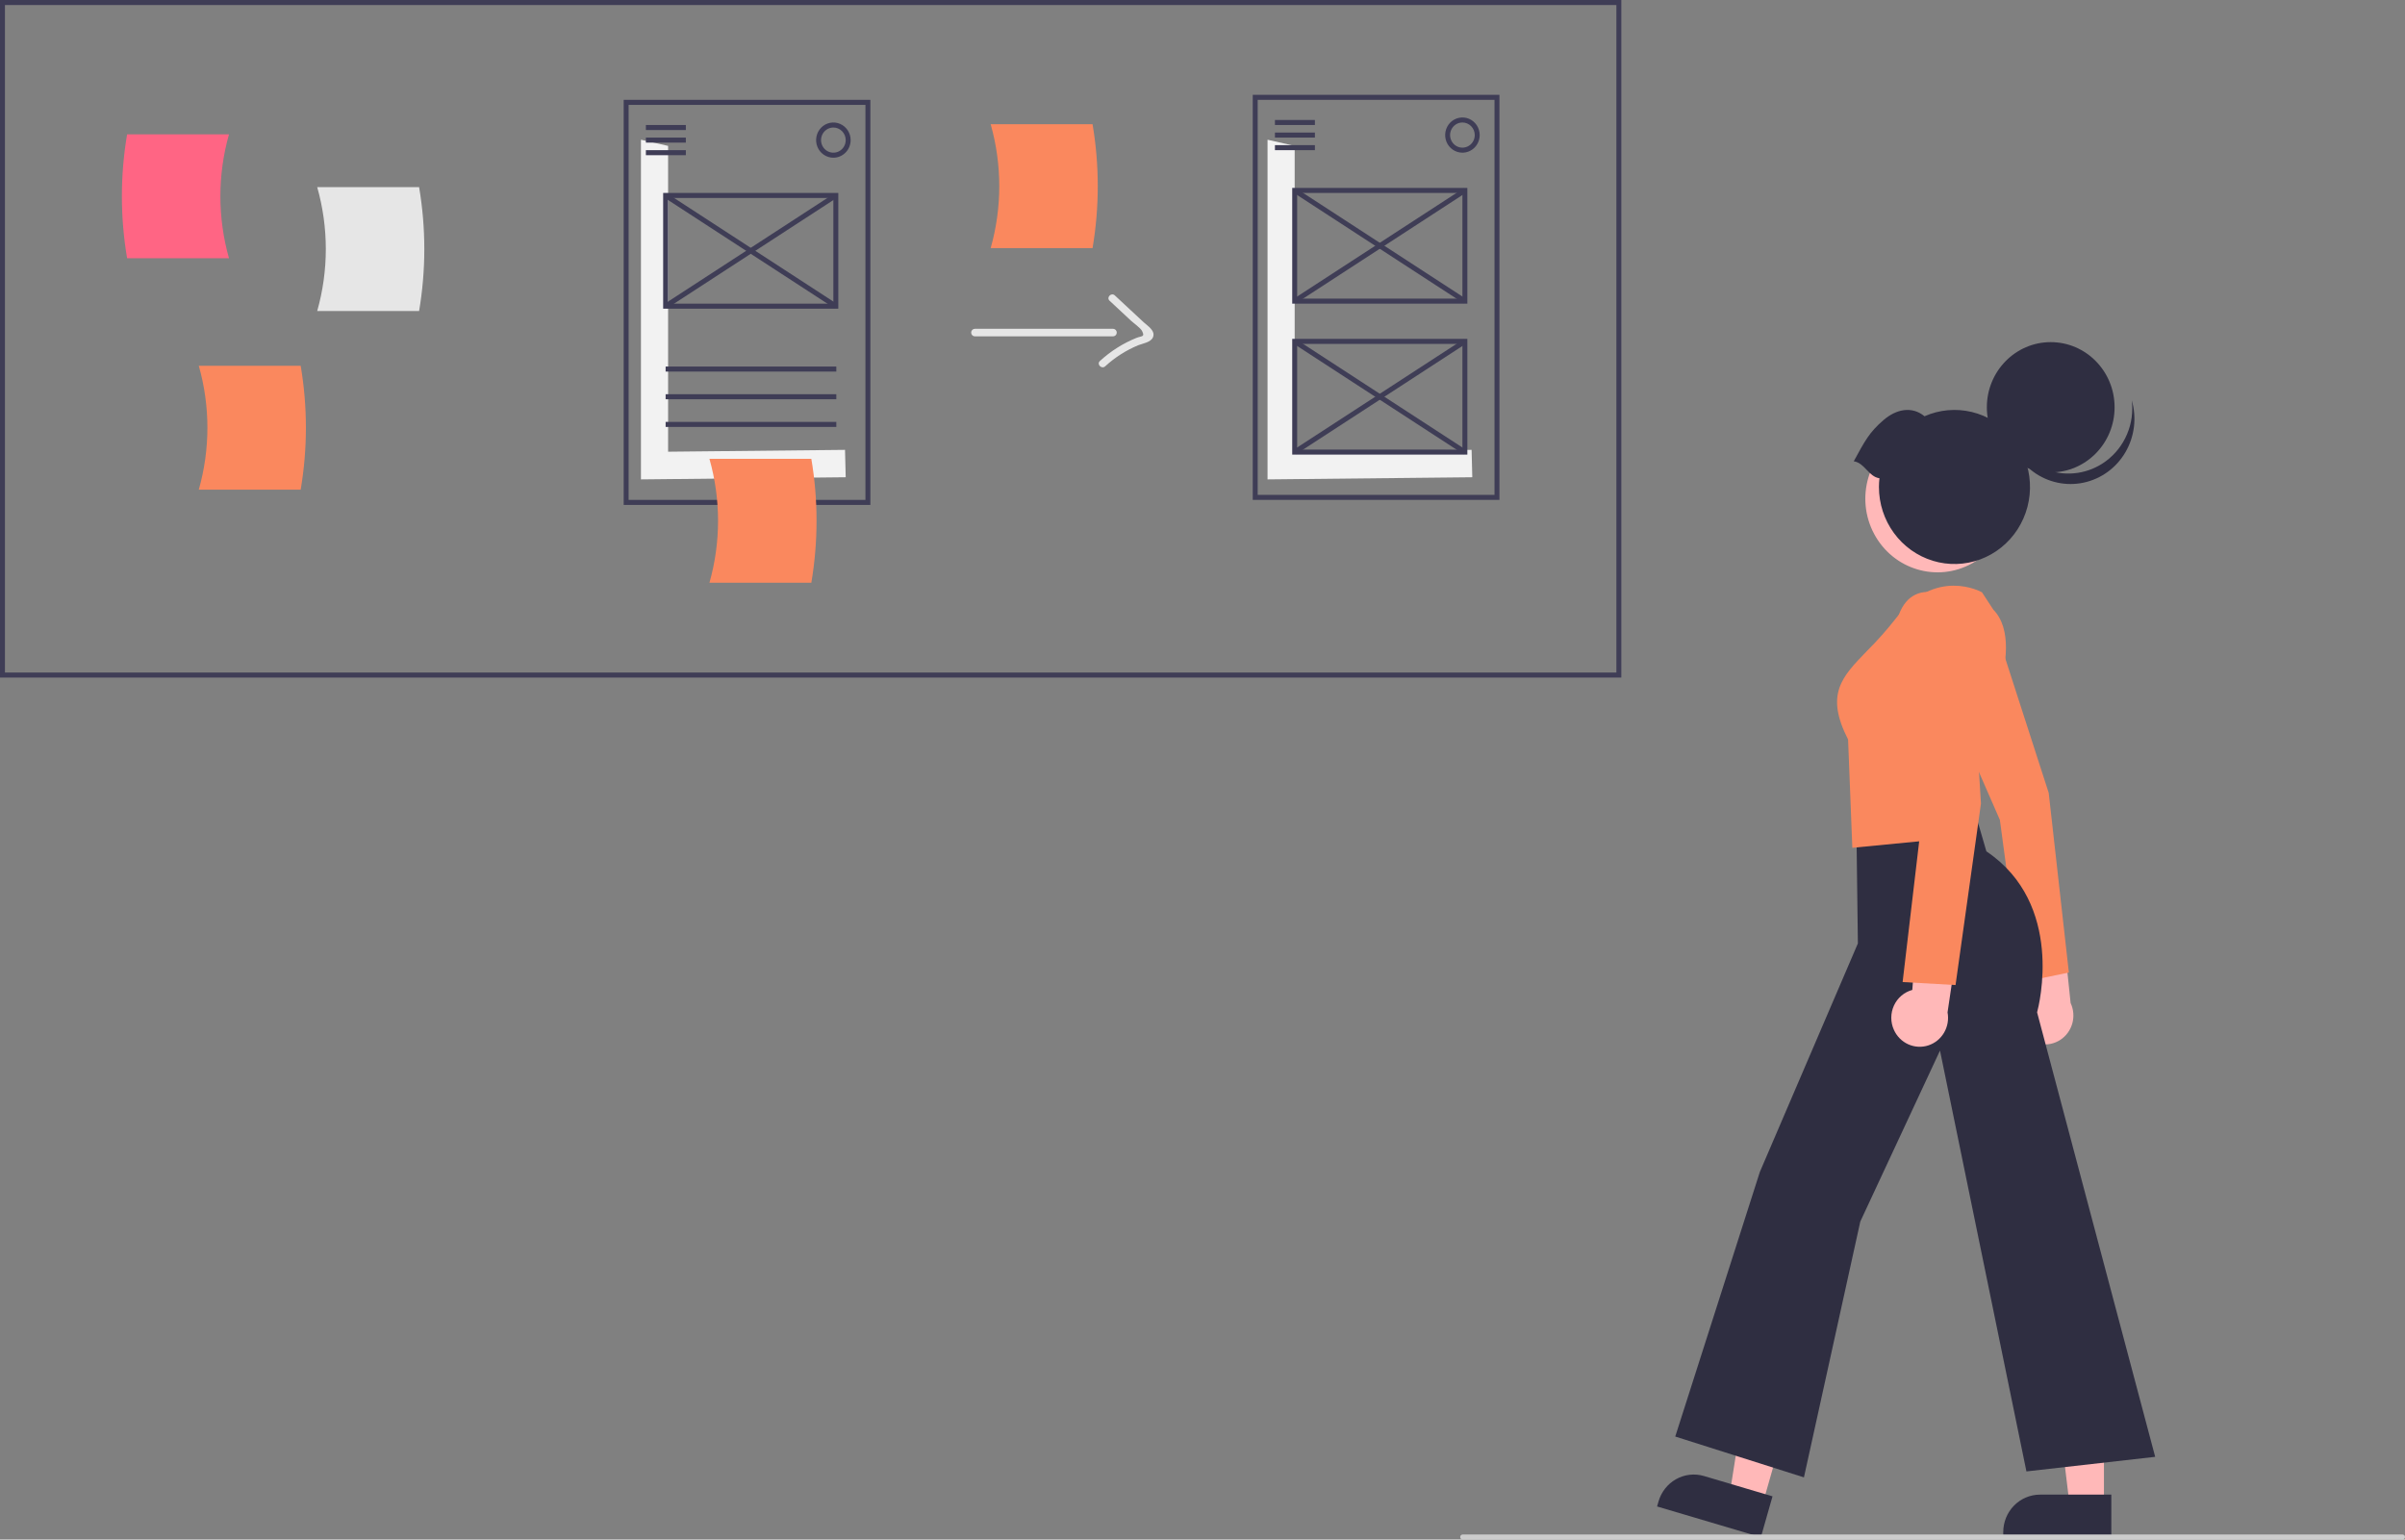 <svg width="567" height="363" viewBox="0 0 567 363" fill="none" xmlns="http://www.w3.org/2000/svg">
<rect x="0" y="0" width="567" height="363" fill="#808080" stroke="none"/>
<g clip-path="url(#clip0)">
<path d="M382.241 159.759H0V0H382.241V159.759ZM1.163 158.572H381.078V1.186H1.163V158.572Z" fill="#3F3D56"/>
<path d="M53.988 60.888H29.966C28.327 51.222 28.327 41.34 29.966 31.673H53.988C51.282 41.216 51.282 51.346 53.988 60.888Z" fill="#FF6584"/>
<path d="M74.784 73.333H98.806C100.445 63.666 100.445 53.785 98.806 44.118H74.784C77.49 53.661 77.49 63.79 74.784 73.333Z" fill="#E6E6E6"/>
<path d="M229.802 79.307H262.444C262.671 79.299 262.885 79.201 263.042 79.035C263.199 78.869 263.287 78.647 263.287 78.417C263.287 78.186 263.199 77.964 263.042 77.798C262.885 77.632 262.671 77.535 262.444 77.527H229.802C229.576 77.535 229.362 77.632 229.205 77.798C229.047 77.964 228.959 78.186 228.959 78.417C228.959 78.647 229.047 78.869 229.205 79.035C229.362 79.201 229.576 79.299 229.802 79.307Z" fill="#E6E6E6"/>
<path d="M261.596 70.911L266.696 75.66C267.279 76.203 268.883 77.324 269.246 78.034C269.995 79.502 269.19 79.167 267.906 79.676C264.751 80.956 261.844 82.798 259.32 85.114C258.476 85.873 259.713 87.128 260.553 86.373C262.856 84.262 265.501 82.576 268.37 81.392C269.399 80.977 271.351 80.734 271.839 79.483C272.438 77.954 270.532 76.825 269.63 75.984L262.83 69.653C262.002 68.882 260.764 70.137 261.596 70.911L261.596 70.911Z" fill="#E6E6E6"/>
<path d="M46.868 115.453H70.89C72.529 105.786 72.529 95.904 70.89 86.238H46.868C49.574 95.781 49.574 105.91 46.868 115.453Z" fill="#FA885E"/>
<path d="M233.558 58.502H257.58C259.219 48.836 259.219 38.954 257.58 29.287H233.558C236.264 38.83 236.264 48.959 233.558 58.502Z" fill="#FA885E"/>
<path d="M157.509 106.506V34.399L151.111 32.944V113.032L199.383 112.528L199.22 106.071L157.509 106.506Z" fill="#F2F2F2"/>
<path d="M205.199 119.054H147.04V23.542H205.199V119.054ZM148.203 117.867H204.036V24.729H148.203V117.867Z" fill="#3F3D56"/>
<path d="M161.694 29.475H152.274V30.661H161.694V29.475Z" fill="#3F3D56"/>
<path d="M161.694 32.441H152.274V33.627H161.694V32.441Z" fill="#3F3D56"/>
<path d="M161.694 35.407H152.274V36.593H161.694V35.407Z" fill="#3F3D56"/>
<path d="M197.171 86.425H156.927V87.612H197.171V86.425Z" fill="#3F3D56"/>
<path d="M197.171 92.951H156.927V94.138H197.171V92.951Z" fill="#3F3D56"/>
<path d="M197.171 99.477H156.927V100.663H197.171V99.477Z" fill="#3F3D56"/>
<path d="M196.475 37.187C195.67 37.187 194.883 36.943 194.214 36.487C193.544 36.031 193.022 35.382 192.714 34.623C192.406 33.864 192.325 33.029 192.483 32.224C192.64 31.418 193.027 30.678 193.597 30.098C194.166 29.517 194.891 29.121 195.681 28.961C196.471 28.801 197.289 28.883 198.033 29.198C198.777 29.512 199.413 30.044 199.86 30.727C200.308 31.41 200.547 32.213 200.547 33.034C200.545 34.135 200.116 35.191 199.353 35.969C198.59 36.748 197.555 37.185 196.475 37.187ZM196.475 30.068C195.9 30.068 195.338 30.242 194.86 30.568C194.382 30.894 194.009 31.357 193.789 31.899C193.569 32.441 193.511 33.037 193.623 33.613C193.736 34.188 194.013 34.717 194.419 35.131C194.826 35.546 195.344 35.829 195.908 35.943C196.472 36.058 197.057 35.999 197.588 35.774C198.12 35.55 198.574 35.17 198.893 34.682C199.213 34.194 199.383 33.621 199.383 33.034C199.382 32.248 199.076 31.494 198.531 30.938C197.986 30.381 197.246 30.069 196.475 30.068Z" fill="#3F3D56"/>
<path d="M197.638 72.781H156.346V45.492H197.638V72.781ZM157.509 71.595H196.475V46.678H157.509V71.595Z" fill="#3F3D56"/>
<path d="M157.241 45.585L156.616 46.586L196.746 72.688L197.371 71.688L157.241 45.585Z" fill="#3F3D56"/>
<path d="M196.744 45.585L156.614 71.687L157.24 72.688L197.37 46.586L196.744 45.585Z" fill="#3F3D56"/>
<path d="M305.232 106.506V34.399L298.834 32.944V113.032L347.106 112.528L346.943 106.071L305.232 106.506Z" fill="#F2F2F2"/>
<path d="M353.504 117.867H295.345V22.356H353.504V117.867ZM296.508 116.681H352.341V23.542H296.508V116.681Z" fill="#3F3D56"/>
<path d="M309.999 28.288H300.58V29.475H309.999V28.288Z" fill="#3F3D56"/>
<path d="M309.999 31.254H300.58V32.441H309.999V31.254Z" fill="#3F3D56"/>
<path d="M309.999 34.221H300.58V35.407H309.999V34.221Z" fill="#3F3D56"/>
<path d="M344.78 36C343.975 36 343.188 35.757 342.518 35.3C341.849 34.844 341.327 34.196 341.019 33.437C340.711 32.678 340.63 31.843 340.787 31.038C340.944 30.232 341.332 29.492 341.901 28.911C342.471 28.331 343.196 27.935 343.986 27.775C344.776 27.614 345.594 27.697 346.338 28.011C347.082 28.325 347.718 28.858 348.165 29.541C348.613 30.223 348.851 31.026 348.851 31.848C348.85 32.949 348.421 34.004 347.658 34.783C346.894 35.561 345.859 35.999 344.78 36ZM344.78 28.881C344.205 28.881 343.643 29.055 343.165 29.381C342.686 29.707 342.314 30.171 342.094 30.712C341.873 31.255 341.816 31.851 341.928 32.426C342.04 33.002 342.317 33.53 342.724 33.945C343.131 34.36 343.649 34.642 344.213 34.757C344.777 34.871 345.362 34.812 345.893 34.588C346.424 34.364 346.878 33.983 347.198 33.495C347.518 33.008 347.688 32.434 347.688 31.848C347.687 31.061 347.381 30.307 346.835 29.751C346.29 29.195 345.551 28.882 344.78 28.881Z" fill="#3F3D56"/>
<path d="M345.943 71.594H304.651V44.306H345.943V71.594ZM305.814 70.408H344.78V45.492H305.814V70.408Z" fill="#3F3D56"/>
<path d="M305.545 44.399L304.919 45.399L345.049 71.502L345.674 70.501L305.545 44.399Z" fill="#3F3D56"/>
<path d="M345.051 44.401L304.918 70.499L305.544 71.499L345.676 45.401L345.051 44.401Z" fill="#3F3D56"/>
<path d="M345.943 107.189H304.651V79.9H345.943V107.189ZM305.814 106.002H344.78V81.086H305.814V106.002Z" fill="#3F3D56"/>
<path d="M305.545 79.993L304.919 80.993L345.049 107.096L345.674 106.095L305.545 79.993Z" fill="#3F3D56"/>
<path d="M345.051 79.995L304.918 106.093L305.544 107.094L345.676 80.996L345.051 79.995Z" fill="#3F3D56"/>
<path d="M167.257 137.403H191.279C192.918 127.736 192.918 117.854 191.279 108.188H167.257C169.963 117.73 169.963 127.86 167.257 137.403Z" fill="#FA885E"/>
<path d="M464.955 132.819C473.204 128.22 476.235 117.671 471.726 109.257C467.217 100.844 456.876 97.752 448.627 102.351C440.379 106.95 437.348 117.499 441.857 125.913C446.366 134.326 456.707 137.418 464.955 132.819Z" fill="#FFB8B8"/>
<path d="M483.475 111.387C491.791 111.387 498.533 104.511 498.533 96.028C498.533 87.545 491.791 80.669 483.475 80.669C475.159 80.669 468.418 87.545 468.418 96.028C468.418 104.511 475.159 111.387 483.475 111.387Z" fill="#2F2E41"/>
<path d="M496.463 108.746C494.514 110.183 492.256 111.123 489.878 111.487C487.5 111.851 485.072 111.629 482.795 110.84C480.518 110.05 478.46 108.716 476.793 106.948C475.125 105.181 473.897 103.032 473.21 100.681C473.47 102.788 474.155 104.817 475.223 106.64C476.29 108.463 477.716 110.04 479.411 111.273C481.106 112.505 483.033 113.366 485.071 113.8C487.108 114.234 489.212 114.233 491.249 113.796C493.286 113.359 495.212 112.497 496.906 111.262C498.6 110.028 500.024 108.448 501.089 106.624C502.154 104.8 502.837 102.77 503.094 100.663C503.351 98.556 503.178 96.418 502.584 94.383C502.921 97.117 502.531 99.893 501.454 102.42C500.377 104.948 498.653 107.133 496.463 108.746Z" fill="#2F2E41"/>
<path d="M437.04 108.763C439.668 103.963 440.674 101.958 444.063 99.039C447.061 96.457 450.747 95.699 453.721 98.145C457.239 96.595 461.153 96.243 464.882 97.143C468.611 98.042 471.956 100.145 474.421 103.138C476.885 106.131 478.337 109.855 478.561 113.758C478.786 117.66 477.77 121.531 475.665 124.798C473.56 128.064 470.478 130.551 466.878 131.888C463.277 133.226 459.349 133.343 455.678 132.222C452.007 131.101 448.788 128.803 446.5 125.667C444.212 122.532 442.976 118.727 442.976 114.819C442.979 114.132 443.019 113.447 443.097 112.765C440.513 112.394 439.624 109.134 437.04 108.763Z" fill="#2F2E41"/>
<path d="M415.573 354.583L407.788 352.277L412.805 320.55L424.295 323.954L415.573 354.583Z" fill="#FFB8B8"/>
<path d="M401.734 348.023L417.887 352.809L415.141 362.451L390.674 355.202L391.005 354.04C391.322 352.926 391.851 351.887 392.562 350.982C393.273 350.077 394.151 349.324 395.148 348.765C396.144 348.206 397.239 347.853 398.369 347.726C399.499 347.598 400.642 347.699 401.734 348.023Z" fill="#2F2E41"/>
<path d="M496.025 354.773L487.918 354.772L484.062 322.877L496.026 322.877L496.025 354.773Z" fill="#FFB8B8"/>
<path d="M480.942 352.409H497.762V362.451H472.284V361.241C472.284 360.081 472.508 358.933 472.943 357.861C473.378 356.79 474.016 355.816 474.82 354.996C475.624 354.176 476.578 353.525 477.628 353.082C478.679 352.638 479.805 352.409 480.942 352.409Z" fill="#2F2E41"/>
<path d="M476.951 243.743C476.332 242.978 475.886 242.084 475.642 241.124C475.399 240.164 475.365 239.161 475.543 238.186C475.721 237.211 476.107 236.288 476.672 235.482C477.238 234.675 477.97 234.005 478.816 233.518L474.607 209.801L485.898 214.723L488.164 236.491C488.872 237.996 489.013 239.714 488.562 241.319C488.11 242.924 487.097 244.304 485.715 245.197C484.333 246.091 482.677 246.437 481.062 246.169C479.447 245.901 477.984 245.037 476.951 243.743V243.743Z" fill="#FFB8B8"/>
<path d="M483.004 186.957L469.757 145.936C469.48 145.465 466.183 140.171 459.003 142.423C458.21 142.651 457.472 143.042 456.834 143.573C456.196 144.103 455.672 144.762 455.294 145.508C453.192 149.618 455.152 155.968 455.161 156.002L471.471 193.281L471.488 193.32L476.635 231.605L487.753 229.302L483.004 186.957Z" fill="#FA885E"/>
<path d="M394.954 338.713L414.893 276.347L438.012 222.445L437.679 196.303L465.113 189.778L468.308 200.734C486.785 213.17 480.698 237.092 480.264 238.695L508.104 343.497L477.748 346.937L457.372 247.709L438.58 288.029L425.293 348.34L394.954 338.713Z" fill="#2F2E41"/>
<path d="M435.701 174.358C430.247 163.693 434.19 159.632 440.154 153.489C442.591 151.063 444.878 148.484 447.001 145.768C456.304 133.567 467.102 139.56 467.21 139.622L467.271 139.657L469.939 143.738C478.73 152.763 465.398 177.563 464.386 179.41L465.054 197.144L436.703 199.898L435.701 174.358Z" fill="#FA885E"/>
<path d="M446.503 242.82C446.094 241.92 445.884 240.94 445.887 239.948C445.89 238.957 446.106 237.978 446.52 237.081C446.934 236.184 447.535 235.39 448.282 234.756C449.03 234.121 449.904 233.662 450.844 233.409L452.655 209.377L462.357 217.054L459.151 238.698C459.461 240.337 459.172 242.036 458.337 243.472C457.503 244.907 456.18 245.981 454.621 246.489C453.062 246.997 451.375 246.904 449.879 246.228C448.382 245.552 447.181 244.339 446.503 242.82Z" fill="#FFB8B8"/>
<path d="M448.558 231.553L453.138 192.641L446.609 152.375C446.594 152.092 446.269 145.415 449.486 141.795C450.087 141.112 450.82 140.561 451.639 140.179C452.458 139.796 453.346 139.59 454.246 139.572C462.403 139.208 464.354 146.14 464.372 146.21L467.029 189.467L461.036 232.26L448.558 231.553Z" fill="#FA885E"/>
<path d="M344.833 363H566.418C566.573 363 566.721 362.937 566.83 362.826C566.939 362.715 567 362.564 567 362.407C567 362.249 566.939 362.098 566.83 361.987C566.721 361.876 566.573 361.813 566.418 361.813H344.833C344.679 361.813 344.531 361.876 344.422 361.987C344.313 362.098 344.252 362.249 344.252 362.407C344.252 362.564 344.313 362.715 344.422 362.826C344.531 362.937 344.679 363 344.833 363Z" fill="#CCCCCC"/>
</g>
<defs>
<clipPath id="clip0">
<rect width="567" height="363" fill="white"/>
</clipPath>
</defs>
</svg>
